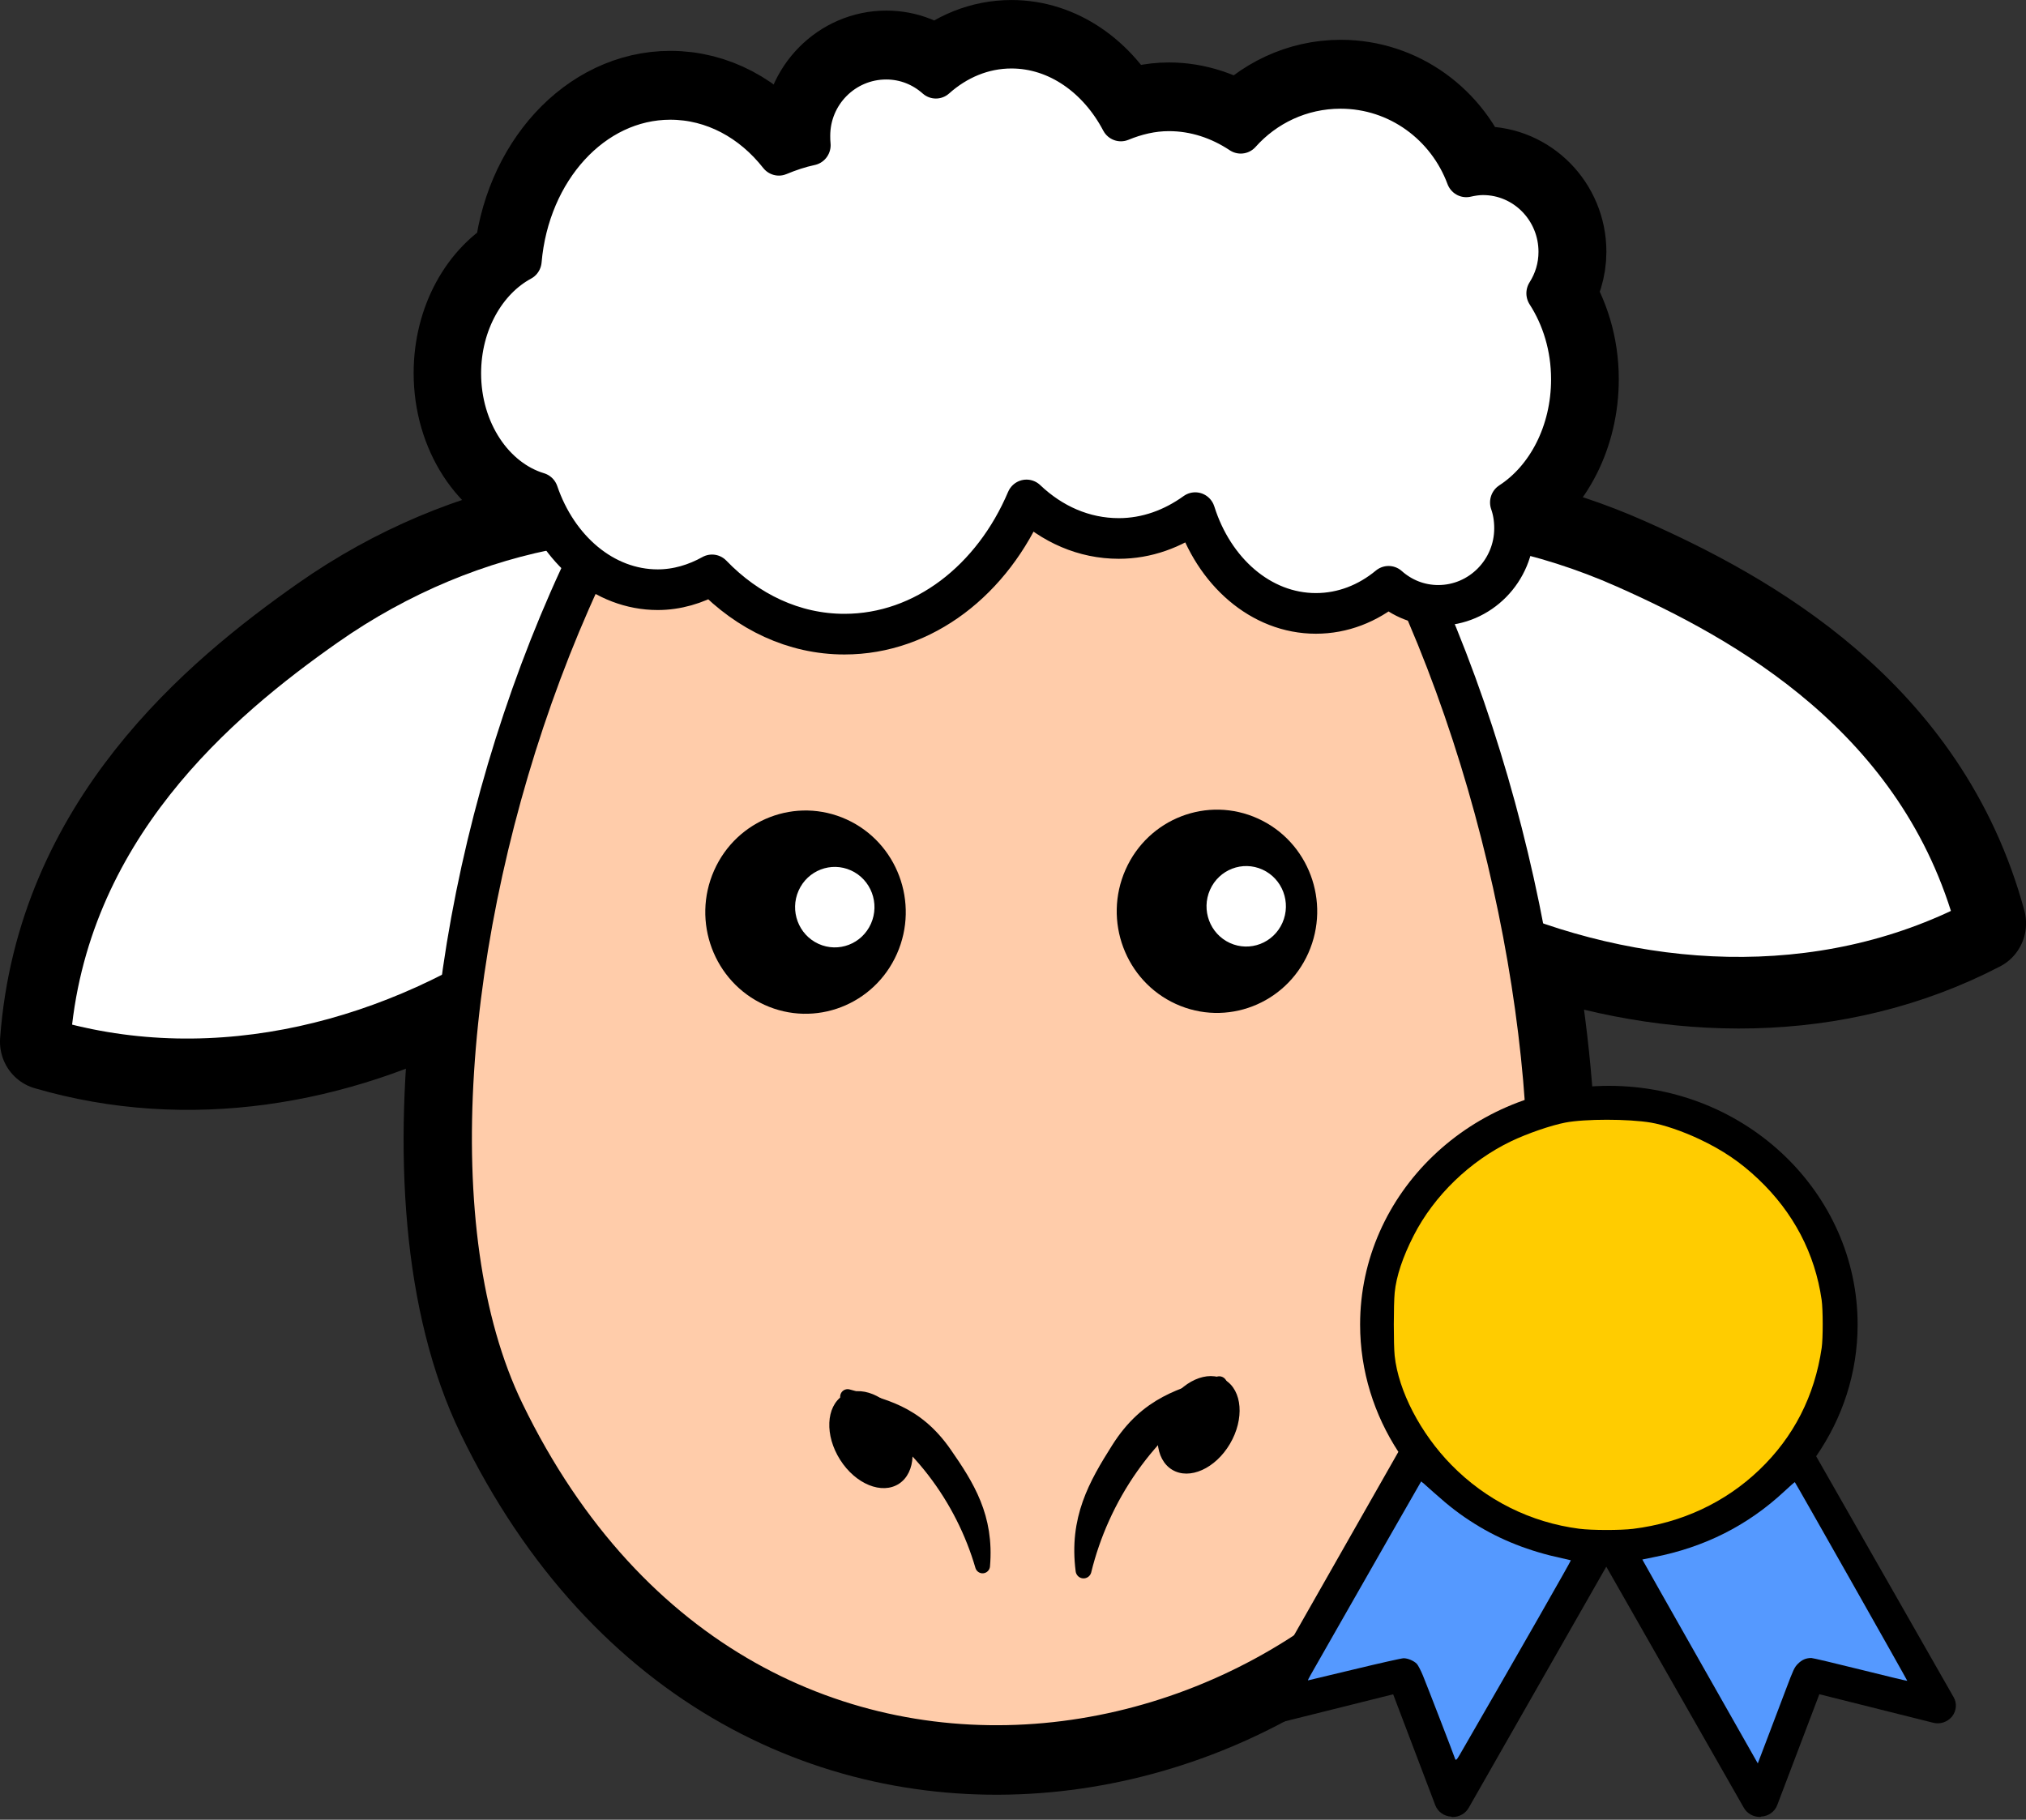<?xml version="1.0" encoding="UTF-8" standalone="no"?>
<!-- Created with Inkscape (http://www.inkscape.org/) -->

<svg
   xmlns:dc="http://purl.org/dc/elements/1.1/"
   xmlns:cc="http://creativecommons.org/ns#"
   xmlns:rdf="http://www.w3.org/1999/02/22-rdf-syntax-ns#"
   xmlns:svg="http://www.w3.org/2000/svg"
   xmlns="http://www.w3.org/2000/svg"
   xmlns:sodipodi="http://sodipodi.sourceforge.net/DTD/sodipodi-0.dtd"
   xmlns:inkscape="http://www.inkscape.org/namespaces/inkscape"
   id="svg2"
   sodipodi:docname="pitr-Sheep-icon.svg"
   inkscape:export-filename="C:\Users\SSI\Desktop\bitmap.png"
   viewBox="0 0 127.627 114.643"
   sodipodi:version="0.32"
   inkscape:export-xdpi="148.37344"
   version="1.0"
   inkscape:output_extension="org.inkscape.output.svg.inkscape"
   inkscape:export-ydpi="148.37344"
   inkscape:version="0.91 r13725"
   width="127.627"
   height="114.643">
  <rect x="0" y="0" width="127.627" height="114.643" fill="#333333" stroke="none"/>
  <defs
     id="defs26">
    <pattern
       y="0"
       x="0"
       height="6"
       width="6"
       patternUnits="userSpaceOnUse"
       id="EMFhbasepattern" />
  </defs>
  <sodipodi:namedview
     id="base"
     inkscape:zoom="4.2109376"
     borderopacity="1.0"
     inkscape:current-layer="layer2"
     inkscape:cx="29.853921"
     inkscape:cy="65.88075"
     showgrid="true"
     inkscape:guide-bbox="true"
     inkscape:snap-global="false"
     showguides="true"
     bordercolor="#666666"
     inkscape:window-x="1672"
     guidetolerance="10000"
     objecttolerance="10000"
     inkscape:window-y="-8"
     inkscape:window-width="1680"
     inkscape:pageopacity="0.0"
     inkscape:pageshadow="2"
     pagecolor="#ffffff"
     gridtolerance="10000"
     inkscape:document-units="px"
     inkscape:window-height="1028"
     showborder="true"
     inkscape:window-maximized="1"
     fit-margin-top="0"
     fit-margin-left="0"
     fit-margin-right="0"
     fit-margin-bottom="0">
    <inkscape:grid
       id="grid2403"
       visible="true"
       type="xygrid"
       enabled="true"
       empspacing="4"
       originx="-1.056"
       originy="-11.923" />
    <sodipodi:guide
       id="guide3187"
       position="-0.696,-11.364"
       orientation="1,0" />
  </sodipodi:namedview>
  <g
     inkscape:groupmode="layer"
     inkscape:label="Copie de bg"
     id="g3365"
     transform="translate(-1.056,-1.433)" />
  <g
     id="layer2"
     inkscape:label="bg"
     inkscape:groupmode="layer"
     transform="translate(-1.056,-1.433)">
    <g
       id="g3797"
       transform="matrix(1.001,0,0,1.015,-0.102,-7.447)">
      <path
         id="path3788"
         style="fill:#ffffff;fill-rule:evenodd;stroke:#000000;stroke-width:6;stroke-linejoin:round"
         d="m 64.812,11.75 c -1.784,0 -3.419,0.672 -4.75,1.844 -0.84,-0.738 -1.919,-1.188 -3.124,-1.188 -2.635,0 -4.782,2.147 -4.782,4.782 0,0.191 -0.022,0.376 0,0.562 -0.686,0.143 -1.346,0.358 -2,0.625 -1.716,-2.153 -4.125,-3.469 -6.812,-3.469 -4.862,0 -8.881,4.397 -9.375,10.032 -2.242,1.192 -3.781,3.857 -3.781,6.968 0,3.579 2.053,6.608 4.843,7.438 0.255,0.738 0.607,1.396 1,2.031 -4.926,0.91 -9.9,2.92 -14.437,6.063 -6.706,4.644 -16.444,12.666 -17.438,25.968 8.847,2.552 18.108,0.966 26.032,-3.156 -1.307,9.958 -0.666,19.431 2.656,26.188 15.561,31.652 54.171,23.592 63.812,-1.188 2.505,-6.437 2.535,-16.951 0.469,-28.062 9.185,3.281 19.575,3.467 28.535,-1.126 -3.54,-12.906 -14.69,-18.936 -22.19,-22.218 -2.32,-1.015 -4.667,-1.783 -7.032,-2.313 0,-0.564 -0.071,-1.091 -0.25,-1.593 2.288,-1.461 3.842,-4.345 3.842,-7.657 0,-2.011 -0.595,-3.838 -1.561,-5.312 0.483,-0.746 0.781,-1.64 0.781,-2.594 0,-2.635 -2.146,-4.781 -4.781,-4.781 -0.359,0 -0.695,0.049 -1.031,0.125 -1.206,-3.204 -4.28,-5.5 -7.907,-5.5 -2.491,0 -4.73,1.099 -6.281,2.812 -1.34,-0.878 -2.894,-1.406 -4.531,-1.406 -1.061,0 -2.08,0.239 -3.031,0.625 -1.444,-2.707 -3.99,-4.5 -6.876,-4.5 z"
         inkscape:connector-curvature="0" />
      <path
         id="path3697"
         sodipodi:nodetypes="cscc"
         style="fill:#ffffff;fill-rule:evenodd;stroke:#000000;stroke-width:2.88"
         d="M 125.66,66.049 C 122.12,53.142 110.98,47.118 103.48,43.835 93.103,39.291 81.743,39.7 73.813,44.275 78.75,62.957 105.77,76.248 125.66,66.049 Z"
         inkscape:connector-curvature="0" />
      <path
         id="path3695"
         sodipodi:nodetypes="cscc"
         style="fill:#ffffff;fill-rule:evenodd;stroke:#000000;stroke-width:2.871"
         d="m 4.149,73.42 c 0.994,-13.303 10.735,-21.326 17.441,-25.971 9.286,-6.431 20.476,-8.203 29.109,-5.244 -1.257,19.219 -25.149,37.389 -46.55,31.215 z"
         inkscape:connector-curvature="0" />
      <path
         id="path3638"
         sodipodi:nodetypes="csss"
         style="fill:#ffccaa;fill-rule:evenodd;stroke:#000000;stroke-width:2.632"
         d="M 96.647,95.251 C 104.05,76.226 90.08,21.51 63.068,21.389 40.065,21.285 21.798,73.961 32.853,96.445 48.414,128.09 87.005,120.03 96.647,95.251 Z"
         inkscape:connector-curvature="0" />
      <path
         id="path3643"
         style="fill:#ffffff;stroke:#000000;stroke-width:2.523;stroke-linecap:round;stroke-linejoin:round"
         d="m 64.81,11.738 c -1.785,0 -3.426,0.694 -4.757,1.865 -0.84,-0.737 -1.922,-1.182 -3.127,-1.182 -2.635,0 -4.783,2.122 -4.783,4.757 0,0.191 0.004,0.392 0.026,0.578 -0.686,0.143 -1.344,0.363 -1.997,0.631 -1.716,-2.153 -4.147,-3.469 -6.833,-3.469 -4.862,0 -8.862,4.378 -9.356,10.012 -2.242,1.193 -3.811,3.88 -3.811,6.991 0,3.579 2.072,6.581 4.862,7.411 1.217,3.519 4.127,6.019 7.516,6.019 1.216,0 2.381,-0.35 3.417,-0.92 2.242,2.293 5.144,3.679 8.331,3.679 4.99,0 9.331,-3.381 11.458,-8.331 1.603,1.505 3.611,2.392 5.808,2.392 1.763,0 3.396,-0.6 4.81,-1.603 1.164,3.65 4.123,6.254 7.595,6.254 1.694,0 3.269,-0.617 4.572,-1.682 0.841,0.738 1.922,1.183 3.128,1.183 2.635,0 4.783,-2.148 4.783,-4.783 0,-0.564 -0.083,-1.101 -0.263,-1.603 2.289,-1.461 3.841,-4.336 3.841,-7.648 0,-2.012 -0.588,-3.861 -1.554,-5.335 0.482,-0.746 0.762,-1.621 0.762,-2.575 0,-2.635 -2.122,-4.784 -4.757,-4.784 -0.359,0 -0.715,0.057 -1.051,0.132 -1.205,-3.203 -4.284,-5.493 -7.911,-5.493 -2.491,0 -4.73,1.072 -6.281,2.786 -1.34,-0.878 -2.883,-1.393 -4.52,-1.393 -1.061,0 -2.07,0.245 -3.022,0.631 -1.444,-2.707 -4,-4.52 -6.886,-4.52 z"
         inkscape:connector-curvature="0" />
      <g
         id="g3518"
         transform="matrix(1.438,0.647,-0.647,1.438,-42.089,-43.474)">
        <circle
           id="path3183"
           style="fill:#000000"
           transform="translate(10.649,-9.499)"
           cx="72"
           cy="48"
           r="4" />
        <circle
           id="path3185"
           style="fill:#ffffff"
           transform="matrix(0.396,0,0,0.396,55.121,18.835)"
           cx="72"
           cy="48"
           r="4" />
        <circle
           id="path3195"
           style="fill:#000000"
           transform="translate(25.61,-16.267)"
           cx="72"
           cy="48"
           r="4" />
        <circle
           id="path3197"
           style="fill:#ffffff"
           transform="matrix(0.396,0,0,0.396,70.082,12.067)"
           cx="72"
           cy="48"
           r="4" />
      </g>
      <g
         id="g3780"
         inkscape:transform-center-x="3.2997387"
         inkscape:transform-center-y="3.9241956"
         transform="matrix(0.778,0.629,-0.629,0.778,77.013,-10.361)">
        <path
           id="path3771"
           sodipodi:nodetypes="cscc"
           style="fill:#000000;fill-rule:evenodd;stroke:#000000;stroke-width:0.938px;stroke-linecap:round;stroke-linejoin:round"
           d="m 62.183,99.205 c -1.685,-2.5 -3.845,-3.217 -6.223,-3.895 -3.065,-0.873 -4.906,0.167 -6.971,1.077 4.881,-0.958 9.661,0.378 13.194,2.818 z"
           inkscape:connector-curvature="0" />
        <path
           id="path3775"
           style="fill:#000000"
           d="m 54.896,98.553 c -0.398,1.209 -2.106,1.737 -3.813,1.173 -1.707,-0.562 -2.77,-2 -2.372,-3.209 0.398,-1.209 2.107,-1.734 3.814,-1.172 1.707,0.562 2.769,1.999 2.371,3.208 z"
           inkscape:connector-curvature="0" />
      </g>
      <g
         id="g3784"
         transform="matrix(0.799,-0.601,0.601,0.799,-45.783,68.703)">
        <path
           id="path3773"
           style="fill:#000000;fill-rule:evenodd;stroke:#000000;stroke-width:0.999px;stroke-linecap:round;stroke-linejoin:round"
           d="m 69.469,99.207 c 1.58,-2.794 3.812,-3.736 6.279,-4.654 3.178,-1.184 5.219,-0.234 7.487,0.559 -5.26,-0.608 -10.221,1.21 -13.766,4.095 z"
           sodipodi:nodetypes="cscc"
           inkscape:transform-center-y="-3.1426362"
           inkscape:transform-center-x="-7.3416612"
           inkscape:connector-curvature="0" />
        <path
           id="path3778"
           inkscape:transform-center-x="-2.0288668"
           style="fill:#000000"
           inkscape:transform-center-y="1.2173202"
           d="m 83.691,95.114 c 0.48,1.175 -0.476,2.678 -2.135,3.356 -1.659,0.677 -3.395,0.274 -3.875,-0.901 -0.48,-1.175 0.477,-2.679 2.136,-3.357 1.659,-0.677 3.394,-0.273 3.874,0.902 z"
           inkscape:connector-curvature="0" />
      </g>
    </g>
    <g
       transform="matrix(0.049,0,0,0.047,77.729,69.371)"
       id="g3387">
      <path
         d="M 946.9,829.6 770.1,506.5 C 803.7,455.9 823.4,395.4 823.4,330 823.4,153.8 680.1,10 503.8,10 c -176.4,0 -320,143.8 -320,319.9 0,62.7 18.3,121.4 49.2,170.7 l -179.5,329 c -4.9,8.1 -4,18.4 1.8,26 5.8,7.2 15.7,10.8 24.6,8.1 l 146.4,-38.1 54.2,148.8 c 3.1,8.5 11.2,14.8 20.6,15.2 0.4,0.5 0.9,0.5 1.8,0.5 8.5,0 16.6,-4.9 20.6,-12.5 L 500.3,654.5 677,977.5 c 4,7.6 12.1,12.5 20.6,12.5 0.5,0 1.3,0 1.8,-0.5 9.4,-0.4 17.5,-6.7 20.6,-15.2 l 54.2,-148.8 145.9,38.1 c 9.4,2.7 18.8,-0.9 24.6,-8.1 5.8,-7.6 6.7,-17.9 2.2,-25.9 M 503.8,57.5 C 653.8,57.5 776,179.8 776,329.9 776,480.5 653.8,602.8 503.8,602.8 353.4,602.8 231.2,480.5 231.2,329.9 231.2,179.8 353.4,57.5 503.8,57.5 m -197,851.4 -43.4,-119.7 c -4,-11.6 -16.6,-17.9 -28.2,-14.8 L 121.1,804 264.3,542.3 c 47.5,53.8 112.8,91 186.7,103.5 L 306.8,908.9 Z M 765.2,774.5 C 753.1,771.4 741,777.6 737,789.3 L 693.1,909 549.9,646.7 c 74.3,-10.8 140.1,-47 188.4,-99.5 L 878.9,804 765.2,774.5 Z"
         id="path8"
         inkscape:connector-curvature="0" />
      <path
         inkscape:connector-curvature="0"
         id="path3351"
         d="M 445.47,594.6 C 317.453,565.484 226.824,445.339 234.432,314.831 c 3.956,-67.855 29.742,-125.444 77.886,-173.942 32.187,-32.424 64.796,-52.701 109.333,-67.986 28.655,-9.835 41.019,-11.649 80.468,-11.808 78.796,-0.317 133.712,22.644 190.877,79.809 55.501,55.501 79.37,112.184 79.486,188.758 0.072,47.477 -7.841,81.345 -28.429,121.683 -33.362,65.368 -89.355,113.427 -159.307,136.737 -35.925,11.971 -101.757,15.053 -139.276,6.519 z"
         style="fill:#ffffff" />
      <path
         inkscape:connector-curvature="0"
         id="path3353"
         d="m 444.915,594.258 c -90.484,-19.434 -171.307,-94.552 -200.348,-186.208 -7.609,-24.016 -9.359,-39.338 -9.194,-80.508 0.176,-43.894 1.728,-55.097 11.353,-81.926 15.123,-42.157 34.4,-73.188 64.715,-104.172 31.102,-31.788 65.557,-53.216 110.21,-68.542 28.655,-9.835 41.019,-11.649 80.468,-11.808 33.141,-0.133 53.957,2.02 72.034,7.451 C 708.223,108.827 792.774,240.345 769.867,372.977 743.253,527.075 596.717,626.861 444.915,594.258 Z"
         style="fill:#c87137" />
      <path
         inkscape:connector-curvature="0"
         id="path3361"
         d="M 465.629,603.701 C 402.92,595.238 345.72,565.487 301.234,518.198 261.373,475.825 233.03,418.949 228.23,371.702 c -1.481,-14.583 -1.461,-68.672 0.031,-84.52 2.061,-21.885 10.249,-47.546 24.392,-76.45 26.127,-53.393 72.318,-99.997 125.368,-126.49 20.836,-10.405 51.189,-21.31 69.573,-24.994 25.263,-5.063 80.868,-5.051 109.98,0.024 16.273,2.837 40.553,11.446 62.068,22.009 30.278,14.865 53.006,30.913 76.104,53.735 45.123,44.585 72.799,99.605 81.391,161.808 1.811,13.112 1.85,51.705 0.065,64.434 -9.046,64.507 -35.986,119.411 -80.248,163.551 -43.779,43.658 -99.546,70.84 -162.031,78.975 -16.155,2.103 -53.424,2.058 -69.295,-0.084 l -10e-6,10e-6 z"
         style="fill:#ffcc00" />
      <path
         inkscape:connector-curvature="0"
         id="path3365"
         d="m 284.81,846.635 c -13.618,-37.645 -22.826,-61.573 -24.692,-64.167 -3.528,-4.902 -12.04,-9.251 -18.138,-9.266 -2.291,-0.005 -29.889,6.673 -61.33,14.842 -31.441,8.169 -57.335,14.683 -57.543,14.475 -0.208,-0.208 31.443,-58.564 70.335,-129.68 l 70.712,-129.303 14.831,14.53 c 44.889,43.98 97.258,72.313 157.804,85.379 6.972,1.505 12.784,2.842 12.915,2.973 0.373,0.373 -142.054,260.192 -142.647,260.222 -0.291,0.014 -10.302,-26.988 -22.246,-60.005 z"
         style="fill:#00ffff" />
      <path
         inkscape:connector-curvature="0"
         id="path3367"
         d="m 620.773,781.675 c -40.86,-75.102 -74.228,-136.637 -74.151,-136.744 0.076,-0.108 6.617,-1.506 14.533,-3.107 65.243,-13.193 121.026,-42.505 168.153,-88.359 7.17,-6.976 13.192,-12.482 13.382,-12.236 1.721,2.224 144.898,265.995 144.565,266.329 -0.243,0.244 -27.344,-6.546 -60.226,-15.087 -32.881,-8.541 -61.281,-15.527 -63.11,-15.524 -6.848,0.013 -12.118,2.365 -17.176,7.667 -4.605,4.826 -5.786,7.436 -15.429,34.094 -5.744,15.877 -16.25,44.763 -23.347,64.191 L 695.063,918.223 620.773,781.675 Z"
         style="fill:#5599ff" />
      <path
         inkscape:connector-curvature="0"
         id="path3369-7"
         d="m 305.753,911.62 c -1.225,-4.202 -36.517,-99.44 -41.235,-111.277 -2.771,-6.951 -6.3,-13.979 -7.842,-15.617 -3.86,-4.099 -11.484,-7.463 -16.915,-7.463 -2.493,0 -31.026,6.677 -63.407,14.837 -32.381,8.16 -59.168,14.837 -59.527,14.837 -0.359,0 1.056,-3.091 3.143,-6.869 2.088,-3.778 19.322,-35.307 38.299,-70.064 33.546,-61.441 103.699,-189.4 104.037,-189.765 0.092,-0.1 7.368,6.548 16.167,14.772 20.095,18.782 34.012,29.88 52.96,42.23 32.9,21.444 69.917,36.651 111.988,46.007 6.068,1.349 11.175,2.563 11.349,2.698 0.567,0.438 -64.662,119.446 -142.906,260.728 -3.976,7.179 -5.177,8.151 -6.112,4.946 z"
         style="fill:#5599ff" />
    </g>
    <path
       style="fill:#5599ff"
       d=""
       id="path3371-0"
       inkscape:connector-curvature="0" />
    <path
       style="fill:#5599ff"
       d=""
       id="path3373-2"
       inkscape:connector-curvature="0" />
    <path
       style="fill:#5599ff"
       d=""
       id="path3381"
       inkscape:connector-curvature="0" />
    <path
       style="fill:#5599ff"
       d=""
       id="path3383"
       inkscape:connector-curvature="0" />
  </g>
</svg>
